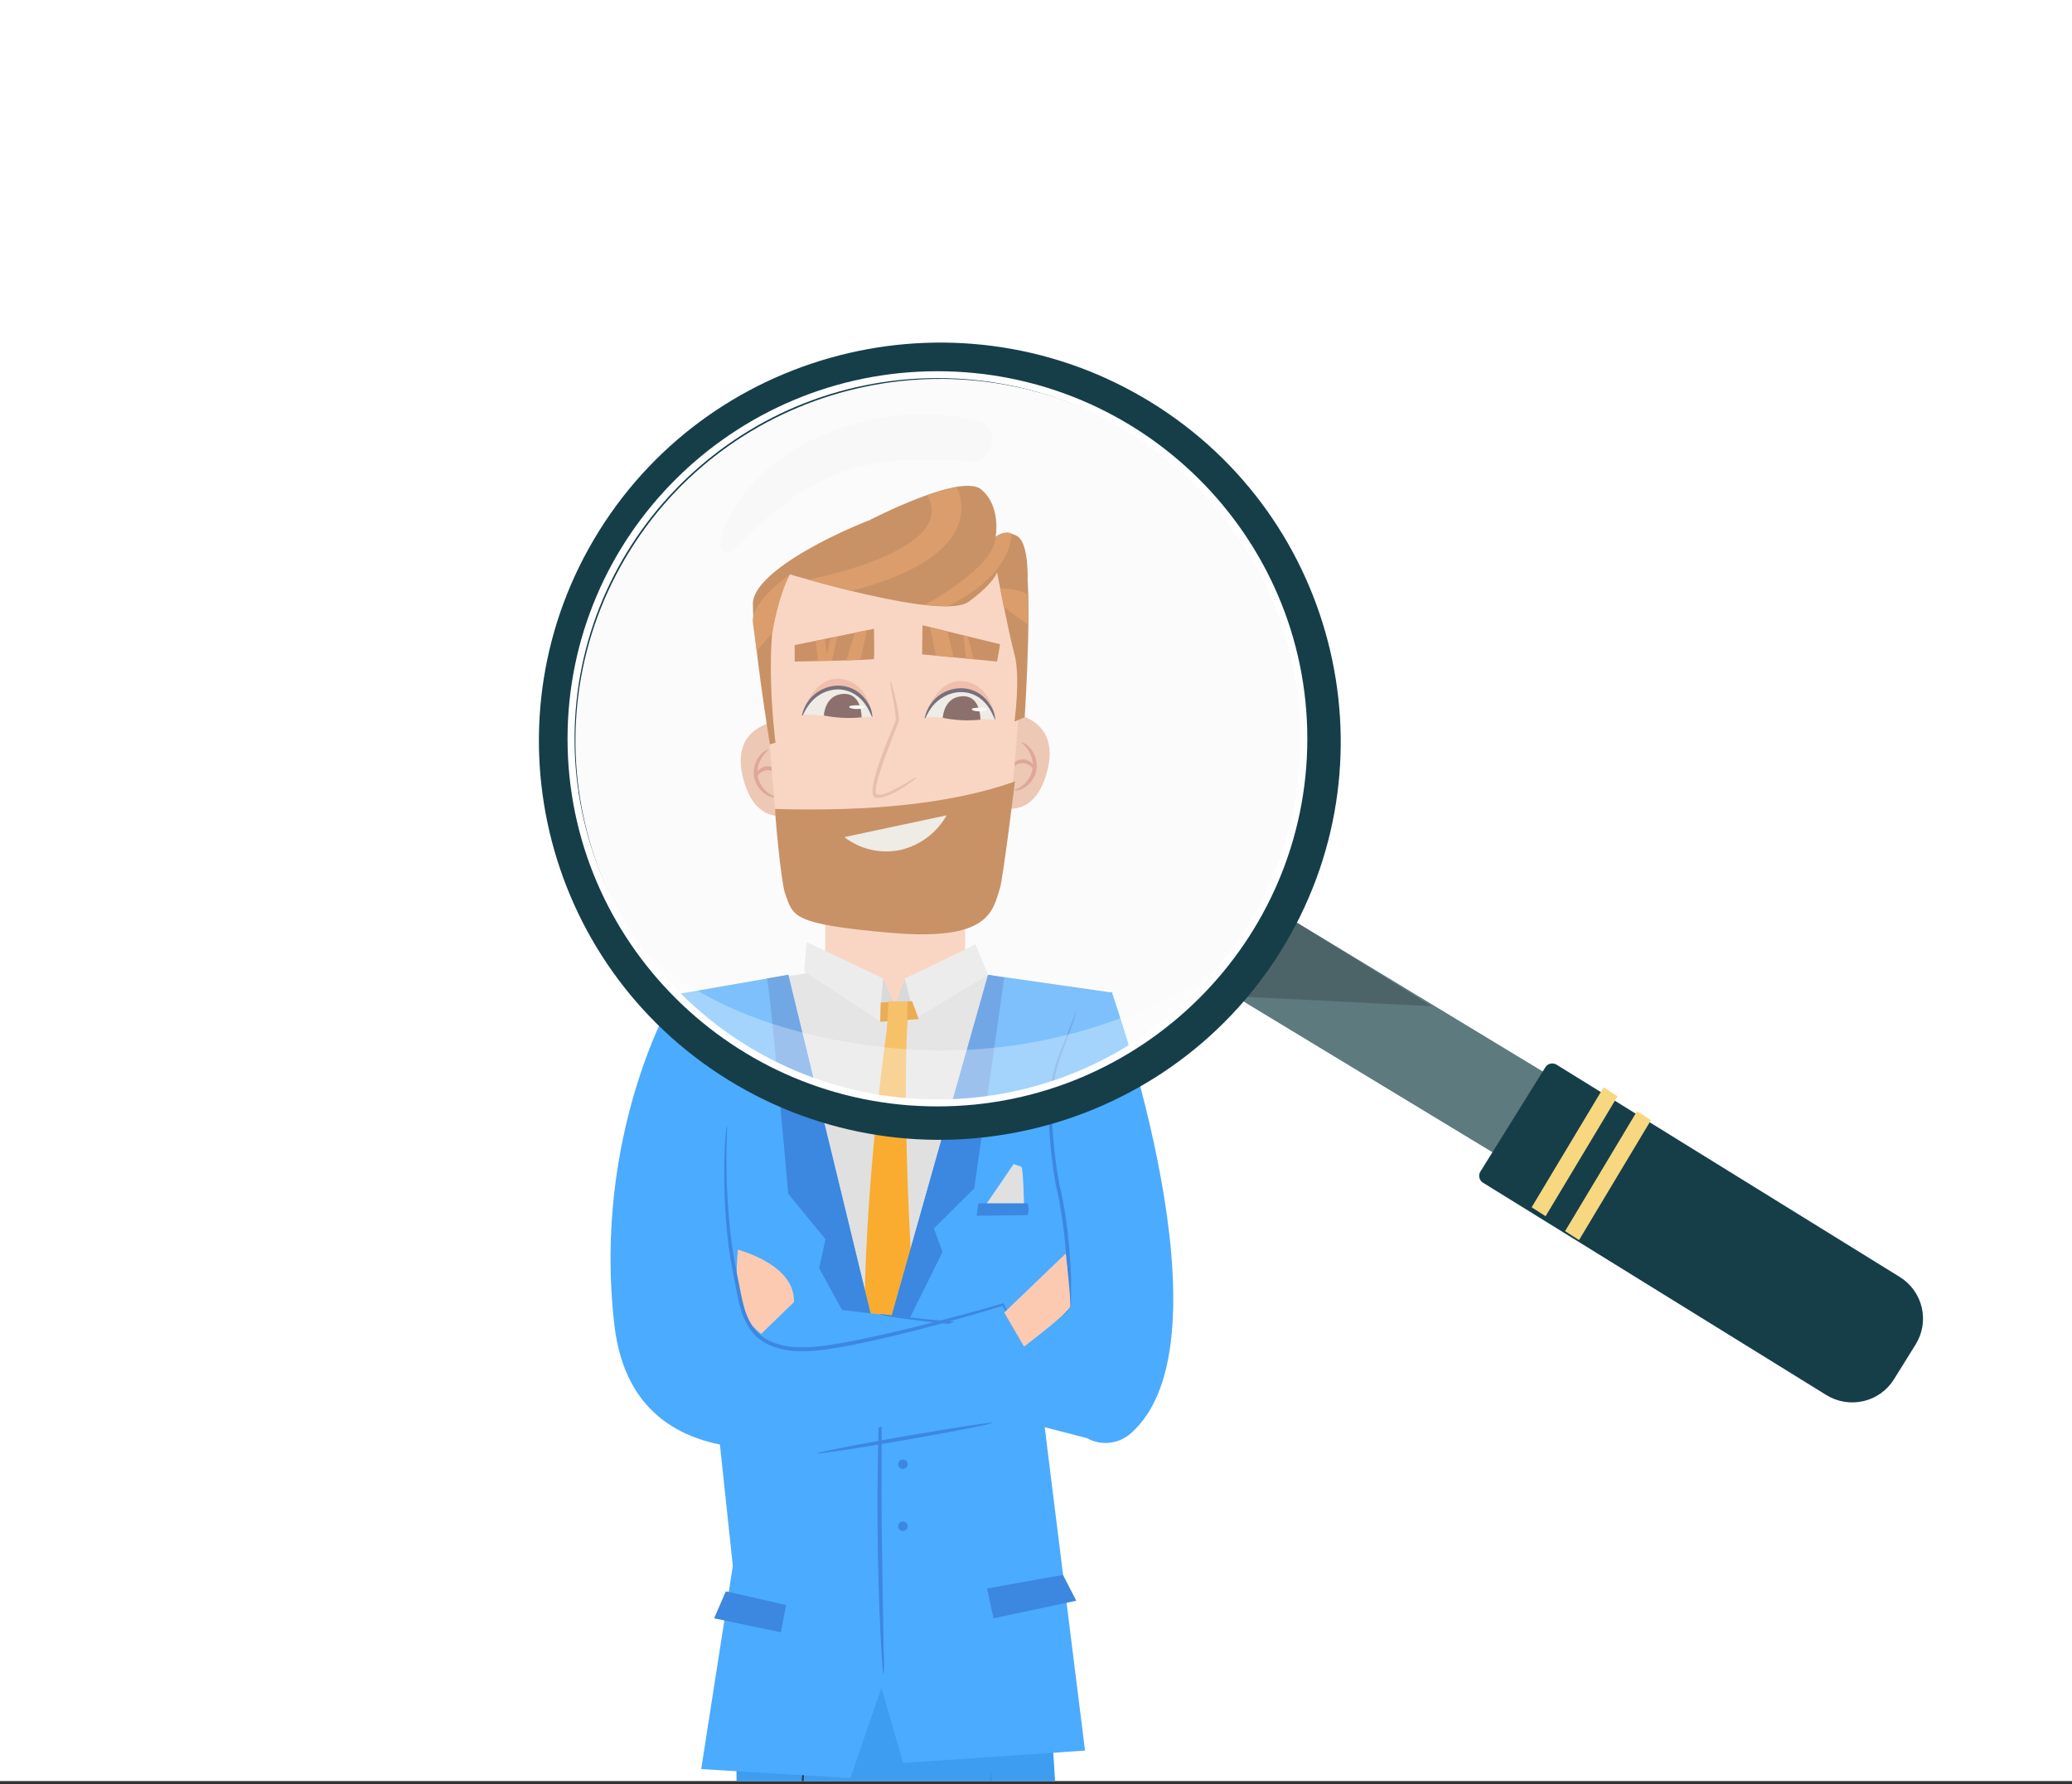 <svg width="266" height="229" viewBox="0 0 266 229" fill="none" xmlns="http://www.w3.org/2000/svg">
<rect x="0" y="0" width="266" height="229" fill="#333333" stroke="none"/>
<g clip-path="url(#clip0_1015_2957)">
<rect width="266" height="228.594" fill="white"/>
<g clip-path="url(#clip1_1015_2957)">
<path d="M134.899 220.525C134.899 220.525 137.522 254.646 137.188 281.696C136.942 303.385 117.939 353.256 117.939 353.256L114.227 353.636C114.227 353.636 117.851 311.866 120.665 288.403C123.049 268.512 114.306 232.665 114.306 232.665C114.306 232.665 114.155 326.103 115.578 353.415H111.04C111.04 353.415 102.297 337.831 98.888 311.62C97.878 303.757 99.73 290.106 98.888 281.696C96.448 257.149 92.76 227.541 95.526 212.464" fill="#3D9DF0"/>
<path d="M115.618 353.437C115.645 353.329 115.68 353.223 115.722 353.12L116.071 352.201C116.222 351.797 116.421 351.299 116.644 350.713C116.763 350.42 116.882 350.103 117.017 349.77C117.152 349.438 117.295 349.073 117.43 348.685C118.559 345.621 120.164 341.163 121.778 335.549C123.653 328.965 125.128 322.275 126.197 315.515C126.793 311.698 127.286 307.675 127.683 303.486C128.081 299.297 128.319 294.958 128.478 290.508C128.788 281.592 128.597 273.087 128.343 265.359C128.089 257.63 127.755 250.678 127.548 244.826C127.341 238.974 127.214 234.254 127.182 230.976C127.182 229.345 127.182 228.07 127.182 227.215C127.182 226.779 127.182 226.423 127.182 226.233C127.172 226.122 127.172 226.011 127.182 225.9C127.191 226.011 127.191 226.122 127.182 226.233C127.182 226.455 127.182 226.779 127.182 227.207C127.182 228.07 127.23 229.345 127.286 230.976C127.373 234.247 127.54 238.974 127.802 244.818C128.065 250.662 128.414 257.614 128.708 265.343C129.003 273.071 129.185 281.592 128.875 290.524C128.724 294.982 128.478 299.337 128.081 303.534C127.683 307.731 127.254 311.785 126.634 315.586C125.54 322.36 124.021 329.059 122.088 335.644C120.435 341.258 118.774 345.7 117.589 348.757C117.446 349.137 117.295 349.493 117.152 349.826C117.009 350.158 116.882 350.475 116.763 350.768L116.143 352.241L115.753 353.136C115.721 353.241 115.675 353.342 115.618 353.437Z" fill="#32383F"/>
<path d="M112.415 353.277C112.382 353.166 112.36 353.052 112.352 352.937C112.352 352.715 112.264 352.382 112.193 351.947C112.074 351.068 111.891 349.777 111.652 348.122C111.199 344.796 110.548 339.982 109.769 334.027C109.379 331.058 108.974 327.795 108.529 324.295C108.084 320.795 107.647 317.05 107.178 313.106C106.272 305.227 105.342 296.549 104.547 287.427C103.752 278.304 103.235 269.578 102.902 261.652C102.838 259.667 102.775 257.735 102.711 255.855C102.711 255.38 102.695 254.913 102.663 254.454V253.076C102.663 252.165 102.663 251.263 102.623 250.384C102.584 249.505 102.623 248.634 102.623 247.786C102.623 246.939 102.623 246.1 102.623 245.276C102.623 243.637 102.623 242.109 102.623 240.565C102.623 237.563 102.727 234.847 102.79 232.464C102.83 231.276 102.854 230.168 102.902 229.146C102.949 228.125 103.005 227.198 103.053 226.359C103.148 224.68 103.22 223.381 103.275 222.494L103.347 221.497C103.348 221.382 103.361 221.268 103.386 221.156C103.395 221.27 103.395 221.383 103.386 221.497C103.386 221.726 103.386 222.059 103.386 222.502C103.386 223.389 103.315 224.688 103.251 226.367C103.251 227.198 103.188 228.132 103.148 229.154C103.108 230.175 103.1 231.284 103.077 232.472C103.077 234.847 102.949 237.571 102.981 240.565V245.268C102.981 246.06 102.981 246.923 103.021 247.77C103.061 248.618 103.021 249.489 103.069 250.368C103.116 251.247 103.069 252.149 103.116 253.06C103.116 253.511 103.116 253.971 103.116 254.438L103.164 255.832C103.233 257.711 103.304 259.643 103.379 261.628C103.736 269.547 104.285 278.257 105.064 287.371C105.842 296.485 106.772 305.164 107.647 313.051C108.108 317.01 108.529 320.732 108.958 324.24C109.387 327.748 109.753 331.002 110.142 333.98C110.873 339.934 111.462 344.757 111.875 348.083C112.074 349.753 112.225 351.044 112.328 351.923C112.328 352.367 112.407 352.715 112.431 352.929C112.435 353.045 112.43 353.162 112.415 353.277Z" fill="#32383F"/>
<path d="M92.927 126.556L103.855 124.869L126.841 125.115L132.984 126.215L119.012 181.004L101.813 178.937L92.927 126.556Z" fill="#E0E0E0"/>
<path d="M114.03 130.839C114.03 130.839 106.614 180.409 114.824 198.036L120.499 203.151L125.951 196.294C125.951 196.294 117.852 179.158 116.843 159.164C115.834 139.169 116.525 130.76 116.525 130.76L114.03 130.839Z" fill="#F9AC30"/>
<path d="M105.938 114.362V124.719C105.938 124.719 111.319 132.226 119.394 127.594L123.908 124.426V113.53L105.938 114.362Z" fill="#FCCAB1"/>
<path d="M103.235 124.678L103.561 120.924L113.393 125.588L112.932 131.028L103.235 124.678Z" fill="#EAEAEA"/>
<path d="M113.393 125.589L114.903 129.089L113.052 129.588L113.393 125.589Z" fill="#CECECE"/>
<path d="M114.904 129.089L116.144 125.589L117.479 129.857L114.904 129.089Z" fill="#CECECE"/>
<path d="M125.204 121.17C125.204 121.312 116.144 125.588 116.144 125.588L117.487 130.759L126.857 125.113L125.204 121.17Z" fill="#EAEAEA"/>
<path d="M86.219 129.526C86.696 128.283 86.967 127.594 86.967 127.594L101.201 125.116L113.052 173.886L113.711 215.015L109.173 228.215L90.019 227.059L94.08 200.991L89.629 159.173" fill="#4BABFF"/>
<path d="M139.574 150.986C139.196 142.992 140.301 134.998 142.832 127.404L126.857 125.116L113.052 173.886L113.155 216.646L115.945 226.267L139.296 224.684C139.296 224.684 133.629 179.437 133.549 178.495C133.47 177.552 139.574 150.986 139.574 150.986Z" fill="#4BABFF"/>
<path d="M87.18 129.588C87.274 129.953 87.33 130.328 87.347 130.704C87.427 131.433 87.53 132.478 87.665 133.761C87.935 136.342 88.349 139.898 88.81 143.825C89.271 147.753 89.604 151.324 89.811 153.922C89.906 155.212 89.962 156.297 89.978 156.986C90.021 157.362 90.021 157.742 89.978 158.118C89.879 157.754 89.823 157.379 89.811 157.002C89.732 156.273 89.62 155.236 89.485 153.945C89.223 151.372 88.81 147.816 88.341 143.881C87.872 139.945 87.546 136.382 87.339 133.793C87.252 132.494 87.196 131.417 87.172 130.72C87.129 130.344 87.132 129.964 87.18 129.588Z" fill="#3C87DF"/>
<path d="M98.451 125.591C98.753 125.543 101.201 153.227 101.201 153.227L105.97 159.047L105.175 162.792L113.043 177.125V173.886L101.201 125.116L98.451 125.591Z" fill="#3C87DF"/>
<path d="M113.059 128.67L117.097 128.503L117.947 130.8L113.004 131.14L113.059 128.67Z" fill="#E8900F"/>
<path d="M114.077 128.503L113.854 132.091L116.398 132.502L116.525 128.559L114.077 128.503Z" fill="#F9AC30"/>
<path d="M142.919 127.709C142.991 127.709 142.617 129.016 142.124 131.106C141.989 131.637 141.846 132.207 141.711 132.824C141.576 133.442 141.417 134.099 141.266 134.796C140.98 136.19 140.686 137.734 140.471 139.357C140.257 140.98 140.026 142.525 139.875 143.95C139.812 144.663 139.74 145.336 139.692 145.969C139.645 146.603 139.605 147.189 139.565 147.727C139.544 148.892 139.462 150.055 139.319 151.211C139.248 150.905 139.219 150.591 139.231 150.277C139.231 149.968 139.231 149.604 139.231 149.168C139.231 148.733 139.231 148.25 139.231 147.711C139.231 147.173 139.231 146.571 139.303 145.937C139.374 145.304 139.382 144.623 139.438 143.91C139.565 142.485 139.748 140.917 140.002 139.278C140.257 137.639 140.567 136.111 140.877 134.701C141.043 134.004 141.194 133.339 141.361 132.729C141.528 132.12 141.687 131.542 141.838 131.019C141.989 130.496 142.14 130.037 142.267 129.625C142.395 129.214 142.522 128.833 142.625 128.58C142.688 128.279 142.787 127.987 142.919 127.709Z" fill="#3C87DF"/>
<path d="M113.099 176.665L120.992 160.678L119.887 157.669L125.069 152.514L128.924 125.472L126.841 125.116L113.052 173.886L113.099 176.665Z" fill="#3C87DF"/>
<path d="M126.387 154.881L130.131 149.401C130.131 149.401 130.838 149.662 131.108 149.749C131.379 149.836 131.458 154.611 131.458 154.611L126.387 154.881Z" fill="#E0E0E0"/>
<path d="M125.608 154.444H131.911C132.089 154.932 132.089 155.468 131.911 155.956L125.378 156.035L125.608 154.444Z" fill="#3C87DF"/>
<path d="M113.416 214.988C113.323 214.494 113.27 213.994 113.257 213.492C113.186 212.526 113.098 211.116 113.019 209.398C112.852 205.945 112.701 201.17 112.661 195.889C112.622 190.607 112.709 185.832 112.82 182.372C112.884 180.646 112.94 179.244 113.003 178.278C113.007 177.776 113.052 177.276 113.138 176.781C113.206 177.28 113.224 177.784 113.194 178.286C113.194 179.26 113.194 180.661 113.194 182.38C113.194 185.84 113.138 190.615 113.194 195.889C113.25 201.162 113.329 205.929 113.408 209.39C113.408 211.116 113.472 212.51 113.496 213.484C113.509 213.987 113.482 214.49 113.416 214.988Z" fill="#3C87DF"/>
<path d="M116.524 187.933C116.524 188.095 116.46 188.25 116.345 188.364C116.23 188.478 116.074 188.543 115.912 188.543C115.75 188.543 115.594 188.478 115.479 188.364C115.365 188.25 115.3 188.095 115.3 187.933C115.3 187.771 115.365 187.616 115.479 187.502C115.594 187.387 115.75 187.323 115.912 187.323C116.074 187.323 116.23 187.387 116.345 187.502C116.46 187.616 116.524 187.771 116.524 187.933Z" fill="#3C87DF"/>
<path d="M116.524 195.89C116.524 196.011 116.488 196.128 116.421 196.229C116.354 196.329 116.258 196.407 116.146 196.453C116.035 196.499 115.911 196.512 115.793 196.488C115.674 196.464 115.565 196.406 115.479 196.321C115.394 196.236 115.336 196.127 115.312 196.009C115.288 195.891 115.3 195.768 115.347 195.657C115.393 195.545 115.472 195.45 115.572 195.383C115.673 195.316 115.791 195.28 115.912 195.28C115.993 195.28 116.072 195.296 116.146 195.327C116.221 195.357 116.288 195.402 116.345 195.459C116.402 195.515 116.447 195.583 116.478 195.657C116.508 195.731 116.524 195.81 116.524 195.89Z" fill="#3C87DF"/>
<path d="M127.436 182.618C127.436 182.753 122.429 183.735 116.198 184.82C109.967 185.904 104.888 186.672 104.864 186.546C104.84 186.419 109.879 185.429 116.11 184.344C122.342 183.26 127.412 182.491 127.436 182.618Z" fill="#3C87DF"/>
<path d="M99.389 92.586C98.523 92.871 93.826 93.877 95.415 99.942C97.005 106.008 101.106 104.59 101.106 104.59L99.389 92.586Z" fill="#EAB69B"/>
<path d="M99.604 102.323C99.604 102.323 99.485 102.37 99.278 102.323C98.979 102.278 98.691 102.179 98.428 102.03C98.047 101.803 97.715 101.505 97.45 101.151C97.29 100.936 97.154 100.705 97.045 100.462C96.931 100.209 96.848 99.943 96.798 99.67C96.719 99.119 96.773 98.556 96.957 98.031C97.101 97.608 97.328 97.218 97.625 96.883C97.82 96.656 98.055 96.466 98.317 96.32C98.507 96.225 98.626 96.202 98.642 96.225C98.658 96.249 98.293 96.526 97.895 97.096C97.665 97.422 97.491 97.783 97.379 98.165C97.16 98.868 97.194 99.623 97.474 100.303C97.567 100.518 97.679 100.725 97.808 100.921C98.024 101.245 98.293 101.531 98.603 101.768C99.175 102.164 99.62 102.243 99.604 102.323Z" fill="#D68772"/>
<path d="M100.024 99.569C99.961 99.569 99.834 99.418 99.572 99.22C99.257 98.958 98.852 98.828 98.443 98.856C98.172 98.885 97.913 98.98 97.688 99.133C97.517 99.253 97.364 99.397 97.235 99.561L96.996 99.426C97.147 99.268 97.259 99.188 97.298 99.212C97.338 99.236 97.298 99.371 97.227 99.569L96.988 99.434C97.083 99.179 97.242 98.953 97.449 98.777C97.72 98.537 98.059 98.388 98.419 98.349C98.718 98.326 99.017 98.384 99.285 98.515C99.498 98.618 99.686 98.767 99.834 98.951C100.064 99.283 100.08 99.569 100.024 99.569Z" fill="#D68772"/>
<path d="M130.457 91.649C131.316 91.934 136.021 92.94 134.431 99.005C132.842 105.071 128.74 103.653 128.74 103.653L130.457 91.649Z" fill="#EAB69B"/>
<path d="M130.235 101.429C130.235 101.35 130.672 101.262 131.229 100.859C131.539 100.622 131.807 100.336 132.023 100.011C132.153 99.819 132.265 99.615 132.357 99.402C132.447 99.171 132.514 98.933 132.556 98.689C132.627 98.209 132.592 97.72 132.453 97.256C132.343 96.874 132.171 96.513 131.944 96.187C131.547 95.617 131.149 95.395 131.197 95.316C131.244 95.236 131.324 95.316 131.515 95.411C131.778 95.554 132.012 95.745 132.206 95.973C132.508 96.305 132.738 96.696 132.882 97.121C133.08 97.649 133.142 98.218 133.065 98.776C133.021 99.049 132.941 99.316 132.826 99.568C132.717 99.811 132.581 100.043 132.421 100.257C132.148 100.62 131.805 100.924 131.411 101.152C131.152 101.301 130.866 101.401 130.569 101.445C130.354 101.476 130.243 101.452 130.235 101.429Z" fill="#D68772"/>
<path d="M129.814 98.657C129.758 98.657 129.814 98.38 130.028 98.063C130.18 97.882 130.366 97.734 130.577 97.628C130.845 97.495 131.145 97.44 131.443 97.469C131.805 97.503 132.147 97.65 132.421 97.889C132.613 98.062 132.761 98.279 132.85 98.522L132.619 98.665C132.532 98.459 132.5 98.332 132.548 98.309C132.595 98.285 132.691 98.356 132.842 98.514L132.611 98.649C132.479 98.486 132.323 98.342 132.15 98.222C131.913 98.064 131.64 97.968 131.356 97.944C130.95 97.924 130.551 98.054 130.235 98.309C130.036 98.507 129.885 98.689 129.814 98.657Z" fill="#D68772"/>
<path d="M126.308 117.371C121.54 122.296 104.34 118.788 101.964 116.579C99.588 114.37 98.244 86.109 98.244 86.109C97.283 71.546 105.668 70.644 113.735 68.585C121.802 66.526 130.425 71.166 131.22 83.195C131.204 83.195 130.139 113.372 126.308 117.371Z" fill="#FCCAB1"/>
<path d="M99.515 103.829C111.437 104.162 121.952 103.251 130.298 100.297C130.298 100.297 128.78 112.698 128.366 114.02C127.42 117.013 126.983 120.838 114.283 119.722C101.582 118.605 101.852 117.599 100.811 114.749C100.239 113.181 99.428 103.956 99.515 103.829Z" fill="#B76A2B"/>
<path d="M108.394 107.441C109.395 108.216 110.552 108.766 111.787 109.053C113.022 109.34 114.305 109.357 115.547 109.104C116.8 108.818 117.98 108.274 119.01 107.506C120.039 106.738 120.896 105.764 121.523 104.646" fill="#ECE9DE"/>
<path d="M117.701 99.742C117.52 99.962 117.305 100.151 117.065 100.304C116.448 100.767 115.8 101.188 115.126 101.563C114.655 101.831 114.16 102.054 113.647 102.228C113.504 102.276 113.358 102.316 113.21 102.347L112.972 102.395C112.89 102.399 112.808 102.399 112.725 102.395C112.628 102.413 112.529 102.413 112.431 102.395C112.304 102.357 112.196 102.272 112.129 102.157C112.042 101.98 111.998 101.784 112.002 101.587C112.003 101.243 112.041 100.901 112.114 100.565C112.177 100.233 112.265 99.892 112.36 99.552C112.543 98.871 112.773 98.182 113.02 97.485C113.512 96.084 114.045 94.777 114.538 93.589C114.657 93.296 114.784 93.011 114.895 92.726C114.895 92.663 114.951 92.591 114.983 92.528V92.433C114.983 92.433 114.983 92.386 114.983 92.354V92.172C114.983 92.108 114.983 92.037 114.983 91.966C114.935 91.419 114.848 90.889 114.776 90.382C114.552 89.363 114.388 88.332 114.283 87.294C114.419 87.541 114.513 87.808 114.561 88.086C114.712 88.608 114.911 89.369 115.11 90.319C115.228 90.842 115.318 91.37 115.38 91.903C115.384 91.976 115.384 92.05 115.38 92.124V92.441V92.584C115.372 92.625 115.358 92.665 115.34 92.702L115.261 92.916C115.15 93.201 115.038 93.494 114.919 93.787C114.45 94.983 113.934 96.289 113.441 97.675C113.202 98.372 112.972 99.053 112.781 99.71C112.686 100.043 112.606 100.367 112.535 100.692C112.466 100.994 112.426 101.301 112.416 101.611C112.436 101.73 112.482 101.843 112.551 101.943C112.551 101.943 112.551 101.943 112.598 101.991H112.956H113.163C113.299 101.967 113.435 101.935 113.568 101.896C114.039 101.719 114.496 101.507 114.935 101.262C115.793 100.835 116.461 100.423 116.93 100.146C117.166 99.975 117.426 99.838 117.701 99.742Z" fill="#E2A893"/>
<path d="M118.377 83.986L128.002 84.904L128.391 82.687L118.432 80.256L118.377 83.986Z" fill="#B9682B"/>
<path d="M118.774 92.021C118.774 92.021 120.093 86.961 123.765 87.444C127.437 87.927 127.739 92.369 127.739 92.369L118.774 92.021Z" fill="#EFA98E"/>
<path d="M118.774 92.02C118.993 91.037 119.55 90.162 120.348 89.545C121.146 88.927 122.135 88.607 123.145 88.638C126.992 88.464 127.763 92.368 127.763 92.368C127.763 92.368 120.832 92.154 118.774 92.02Z" fill="#ECE9DE"/>
<path d="M121.031 92.134C121.031 92.134 121.135 89.466 123.543 89.363C125.951 89.26 125.864 92.372 125.864 92.372C124.25 92.536 122.621 92.456 121.031 92.134Z" fill="#603934"/>
<path d="M127.763 92.369C127.675 92.369 127.516 91.696 126.92 90.785C126.566 90.255 126.106 89.802 125.569 89.455C124.914 89.047 124.156 88.83 123.383 88.829C122.604 88.835 121.84 89.043 121.166 89.431C120.603 89.738 120.106 90.153 119.704 90.651C119.02 91.522 118.829 92.234 118.75 92.187C118.67 92.139 118.75 91.997 118.829 91.688C119.127 90.721 119.727 89.873 120.542 89.269C121.357 88.666 122.344 88.337 123.36 88.331C124.226 88.331 125.072 88.587 125.792 89.067C126.366 89.461 126.842 89.981 127.183 90.587C127.542 91.114 127.743 91.732 127.763 92.369Z" fill="#443949"/>
<path d="M126.698 91.023C126.698 91.158 126.277 91.308 125.729 91.308C125.18 91.308 124.743 91.158 124.751 91.023C124.759 90.888 125.196 90.825 125.729 90.825C126.261 90.825 126.69 90.897 126.698 91.023Z" fill="white"/>
<path d="M103.013 91.721C103.013 91.721 104.333 86.661 108.005 87.144C111.676 87.627 111.979 92.07 111.979 92.07L103.013 91.721Z" fill="#EFA98E"/>
<path d="M103.013 91.72C103.235 90.737 103.793 89.862 104.592 89.245C105.392 88.628 106.382 88.307 107.393 88.339C111.231 88.165 112.002 92.069 112.002 92.069C112.002 92.069 105.064 91.855 103.013 91.72Z" fill="#ECE9DE"/>
<path d="M105.763 91.832C105.763 91.832 105.874 89.163 108.282 89.06C110.691 88.957 110.603 92.069 110.603 92.069C108.987 92.228 107.356 92.148 105.763 91.832Z" fill="#603934"/>
<path d="M111.986 92.069C111.907 92.069 111.748 91.388 111.144 90.486C110.792 89.955 110.335 89.502 109.8 89.155C109.148 88.729 108.387 88.496 107.607 88.482C106.829 88.49 106.066 88.694 105.389 89.076C104.833 89.393 104.344 89.815 103.951 90.319C103.275 91.19 103.084 91.903 102.997 91.847C102.91 91.792 102.997 91.665 103.076 91.349C103.424 90.239 104.168 89.296 105.167 88.696C105.9 88.245 106.745 88.004 107.607 87.999C108.473 87.998 109.32 88.254 110.039 88.736C110.613 89.132 111.091 89.651 111.438 90.256C111.795 90.794 111.985 91.424 111.986 92.069Z" fill="#443949"/>
<path d="M110.96 90.725C110.96 90.859 110.539 91.002 109.991 91.002C109.442 91.002 109.005 90.859 109.013 90.725C109.021 90.59 109.466 90.519 109.991 90.519C110.515 90.519 110.913 90.59 110.96 90.725Z" fill="white"/>
<path d="M102.02 84.903C102.02 84.903 112.137 84.752 112.201 84.562C112.264 84.372 112.201 80.706 112.201 80.706L102.02 82.797V84.903Z" fill="#B9682B"/>
<path d="M99.556 95.317C99.556 95.317 97.346 78.189 101.424 73.716C101.424 73.716 121.023 79.694 124.361 77.231C127.699 74.769 128.001 73.438 128.001 73.438C128.001 73.438 129.44 81.048 130.235 83.986C131.03 86.924 130.235 92.609 130.235 92.609L131.554 92.055C131.554 92.055 132.81 72.425 131.276 71.53C129.742 70.635 122.438 63.239 115.531 65.369C108.624 67.499 96.711 73.24 96.655 77.445C96.599 81.65 98.833 95.539 98.833 95.539L99.556 95.317Z" fill="#B76A2B"/>
<path d="M125.959 62.811C128.558 64.957 127.819 68.893 127.819 68.893C128.244 68.596 128.75 68.437 129.27 68.437C129.789 68.437 130.295 68.596 130.72 68.893C132.087 69.969 131.92 74.388 131.92 74.388L123.503 71.529L111.693 66.731C111.693 66.731 123.36 60.665 125.959 62.811Z" fill="#B76A2B"/>
<path d="M101.423 73.714C101.423 73.714 96.264 77.317 96.654 79.922L97.139 83.549L99.149 81.213C99.149 81.213 99.92 76.47 101.423 73.714Z" fill="#D17933"/>
<path d="M119.013 63.539C123.242 70.769 103.737 74.388 103.737 74.388L109.301 75.837C127.907 71.062 122.781 62.494 122.781 62.494" fill="#D17933"/>
<path d="M118.646 77.643C118.646 77.643 127.651 72.987 127.818 68.893C127.818 68.893 128.915 68.03 129.813 68.458C129.813 68.458 130.377 73.502 121.643 77.825L118.646 77.643Z" fill="#D17933"/>
<path d="M128.391 75.48C128.391 75.48 131.824 75.678 131.928 76.533L132.039 80.263L128.86 77.887L128.391 75.48Z" fill="#D17933"/>
<path d="M120.149 84.159L119.41 80.493L121.643 81.039L122.406 84.373L120.149 84.159Z" fill="#D17933"/>
<path d="M124.004 84.524L123.686 81.539L124.234 81.673L124.989 84.619L124.004 84.524Z" fill="#D17933"/>
<path d="M111.303 80.888L110.476 84.617L108.664 84.76L109.745 81.212L111.303 80.888Z" fill="#D17933"/>
<path d="M106.804 84.807L107.495 81.671L106.597 82.059L106.128 83.984L105.874 82.083L104.738 82.242L104.992 84.807H106.804Z" fill="#D17933"/>
<path d="M126.722 203.879L136.466 202.137L138.167 205.447L127.548 207.703L126.722 203.879Z" fill="#3C87DF"/>
<path d="M93.182 204.243L100.916 206.001L100.24 209.501L91.68 207.703L93.182 204.243Z" fill="#3C87DF"/>
<path d="M142.711 127.303C142.711 127.303 158.79 172.229 145.104 184.028C144.345 184.676 143.405 185.076 142.41 185.176C141.415 185.275 140.414 185.067 139.541 184.582L93.761 172.759L100.914 167.129C100.914 167.129 134.208 172.229 136.616 168.46C140.463 162.426 126.004 132.015 142.711 127.303Z" fill="#4BABFF"/>
<path d="M112.892 168.649C113.107 168.649 113.323 168.668 113.536 168.704L115.379 168.926C116.969 169.116 119.298 169.385 122.167 169.607C123.605 169.71 125.179 169.797 126.864 169.828C128.658 169.876 130.453 169.805 132.237 169.615C133.192 169.51 134.132 169.303 135.042 168.997C135.496 168.843 135.923 168.618 136.306 168.332C136.488 168.192 136.647 168.023 136.775 167.833C136.9 167.647 136.984 167.436 137.022 167.215C137.025 167.157 137.025 167.099 137.022 167.041C137.026 166.983 137.026 166.925 137.022 166.867V165.695C137.022 165.164 137.022 164.642 137.022 164.111C137.022 163.042 136.926 161.965 136.847 160.88C136.727 159.297 136.561 157.816 136.354 156.351C136.243 155.623 136.123 154.902 135.996 154.197C135.869 153.492 135.718 152.796 135.551 152.138C135.016 149.119 134.708 146.065 134.629 143C134.567 140.574 134.958 138.158 135.782 135.874C136.123 134.908 136.473 134.068 136.775 133.332L137.188 132.255L137.53 131.392C137.745 130.877 137.888 130.473 137.991 130.212C138.035 130.069 138.1 129.933 138.182 129.808C138.159 129.954 138.122 130.097 138.071 130.236C137.983 130.513 137.864 130.925 137.681 131.447L137.371 132.318C137.252 132.635 137.125 132.983 136.982 133.356C136.704 134.147 136.37 134.939 136.052 135.913C135.277 138.185 134.929 140.579 135.027 142.977C135.131 146.016 135.458 149.044 136.004 152.035C136.179 152.724 136.322 153.421 136.457 154.134C136.592 154.847 136.72 155.567 136.823 156.311C137.037 157.784 137.212 159.313 137.331 160.865C137.411 161.965 137.475 163.05 137.506 164.119C137.506 164.65 137.506 165.18 137.506 165.703C137.506 165.964 137.506 166.226 137.506 166.495V166.891C137.51 166.959 137.51 167.028 137.506 167.097C137.51 167.168 137.51 167.239 137.506 167.31C137.459 167.594 137.351 167.864 137.188 168.102C137.029 168.333 136.836 168.538 136.616 168.712C136.19 169.025 135.719 169.271 135.217 169.44C134.274 169.754 133.298 169.961 132.308 170.058C130.503 170.246 128.686 170.307 126.872 170.24C125.171 170.193 123.598 170.082 122.159 169.955C119.282 169.694 116.969 169.369 115.371 169.163C114.577 169.037 113.957 168.926 113.536 168.847C113.314 168.804 113.098 168.738 112.892 168.649Z" fill="#3C87DF"/>
<path d="M93.801 160.146C93.801 160.146 102.075 161.889 101.932 167.115L97.489 171.43C97.489 171.43 94.064 169.308 93.801 160.146Z" fill="#FCCAB1"/>
<path d="M86.544 127.792C86.544 127.792 75.989 145.363 78.882 170.132C81.656 193.682 110.96 183.934 110.96 183.934L132.896 175.699L129.24 166.957C129.24 166.957 95.517 182.604 94.603 164.581C94.023 153.17 103.251 132.44 86.544 127.792Z" fill="#4BABFF"/>
<path d="M131.459 172.823C131.381 172.711 131.309 172.594 131.244 172.474L130.696 171.437C130.219 170.526 129.536 169.188 128.669 167.478L128.836 167.549C125.991 168.452 122.168 169.552 117.669 170.716C115.42 171.287 113.004 171.872 110.453 172.411C109.173 172.68 107.854 172.926 106.479 173.132C105.098 173.36 103.698 173.453 102.298 173.409C101.135 173.374 99.988 173.13 98.912 172.688C98.384 172.463 97.887 172.17 97.434 171.817L97.108 171.54C96.997 171.445 96.91 171.334 96.806 171.231C96.616 171.025 96.438 170.809 96.274 170.582C95.681 169.671 95.246 168.667 94.986 167.612C94.716 166.599 94.533 165.593 94.35 164.619C94.168 163.645 93.977 162.711 93.818 161.776C93.746 161.317 93.667 160.858 93.603 160.406C93.54 159.955 93.492 159.504 93.436 159.068C93.238 157.318 93.126 155.679 93.055 154.182C92.983 152.686 92.967 151.324 92.975 150.136C92.983 148.948 93.015 147.919 93.055 147.079C93.095 146.24 93.158 145.599 93.214 145.163C93.227 144.938 93.267 144.714 93.333 144.498C93.349 144.722 93.349 144.947 93.333 145.171C93.333 145.607 93.285 146.256 93.269 147.087C93.254 147.919 93.269 148.948 93.269 150.136C93.269 151.324 93.325 152.67 93.421 154.159C93.516 155.647 93.643 157.279 93.858 159.021C93.921 159.456 93.977 159.9 94.04 160.343C94.104 160.787 94.191 161.246 94.263 161.705C94.422 162.624 94.629 163.566 94.819 164.54C95.01 165.514 95.185 166.504 95.455 167.494C95.694 168.489 96.1 169.436 96.655 170.297C96.806 170.508 96.971 170.709 97.148 170.898C97.235 170.997 97.328 171.089 97.426 171.176L97.72 171.437C97.824 171.52 97.933 171.596 98.046 171.667C98.157 171.73 98.261 171.817 98.38 171.88L98.73 172.07C98.849 172.134 98.976 172.181 99.095 172.237C100.118 172.657 101.209 172.887 102.314 172.918C103.681 172.956 105.049 172.866 106.399 172.648C107.743 172.443 109.046 172.205 110.326 171.944C112.869 171.421 115.285 170.851 117.534 170.297C122.033 169.188 125.864 168.143 128.725 167.296H128.836L128.892 167.398C129.687 169.117 130.362 170.471 130.791 171.405C131.014 171.865 131.181 172.197 131.284 172.474C131.357 172.582 131.416 172.7 131.459 172.823Z" fill="#3C87DF"/>
<path d="M136.824 160.884L128.923 168.462L131.459 172.833C131.459 172.833 137.261 168.462 137.388 167.67C137.515 166.878 136.824 160.884 136.824 160.884Z" fill="#FCCAB1"/>
</g>
<path d="M207.661 143.337L201.11 153.648L157.417 127.192L163.968 116.884L207.661 143.337Z" fill="#5D7A7F"/>
<path opacity="0.18" d="M158.642 127.875L183.764 129.139L165.043 117.497C165.043 117.497 162.054 123.662 158.642 127.875Z" fill="black"/>
<path opacity="0.3" d="M120.653 142.619C147.049 142.619 168.446 121.359 168.446 95.133C168.446 68.906 147.049 47.646 120.653 47.646C94.258 47.646 72.86 68.906 72.86 95.133C72.86 121.359 94.258 142.619 120.653 142.619Z" fill="#F2F2F2"/>
<path opacity="0.3" d="M138.51 132.419C129.955 134.805 120.98 135.429 112.161 134.252C103.671 133.168 94.588 130.669 87.486 125.832C84.51 123.852 81.853 121.456 79.6 118.723C86.004 129.212 96.424 136.823 108.59 139.897C127.826 144.758 147.353 137.44 158.643 122.859C152.699 127.27 145.615 130.41 138.51 132.419Z" fill="white"/>
<path d="M245.925 172.559L243.146 177.025C242.714 177.725 242.145 178.334 241.473 178.815C240.802 179.296 240.04 179.641 239.233 179.83C238.425 180.018 237.588 180.046 236.769 179.913C235.95 179.779 235.167 179.487 234.463 179.052L190.384 151.796C190.149 151.651 189.983 151.42 189.92 151.154C189.857 150.888 189.902 150.608 190.047 150.375L198.393 136.978C198.464 136.863 198.558 136.764 198.669 136.685C198.779 136.606 198.905 136.55 199.037 136.519C199.17 136.488 199.308 136.483 199.442 136.505C199.577 136.527 199.706 136.574 199.821 136.645L243.898 163.901C245.321 164.79 246.332 166.198 246.711 167.819C247.091 169.439 246.808 171.143 245.925 172.559Z" fill="#153E49"/>
<path d="M207.66 140.704L198.421 156.099L196.631 154.951L205.87 139.556L207.66 140.704Z" fill="#F7D77F"/>
<path d="M211.95 143.767L202.713 159.163L200.921 158.015L210.16 142.619L211.95 143.767Z" fill="#F7D77F"/>
<path d="M164.402 122.106C149.436 146.086 117.64 153.496 93.517 138.622C69.394 123.749 61.941 92.137 76.901 68.156C91.862 44.176 123.657 36.77 147.786 51.643C171.916 66.516 179.365 98.141 164.402 122.106ZM80.897 70.615C67.289 92.422 74.064 121.14 95.991 134.659C117.918 148.178 146.815 141.442 160.413 119.647C174.011 97.852 167.239 69.123 145.315 55.607C123.391 42.091 94.488 48.82 80.897 70.615Z" fill="#153E49"/>
<path d="M125.678 54.049C118.863 52.28 111.386 53.245 104.975 56.115C99.443 58.575 94.063 63.297 92.5 69.462C92.263 70.387 93.371 71.466 94.169 70.628C97.907 66.691 101.858 63.229 106.844 61.072C112.545 58.605 118.578 58.87 124.607 59.197C127.441 59.361 128.631 54.801 125.678 54.049Z" fill="#F8F8F8"/>
<path d="M120.348 142.006C94.162 142.006 72.86 120.841 72.86 94.819C72.86 68.796 94.162 47.646 120.348 47.646C146.535 47.646 167.833 68.799 167.833 94.819C167.833 120.838 146.526 142.006 120.348 142.006ZM120.348 48.528C94.66 48.528 73.761 69.29 73.761 94.819C73.761 120.347 94.66 141.11 120.348 141.11C146.037 141.11 166.932 120.347 166.932 94.819C166.932 69.29 146.034 48.528 120.348 48.528Z" fill="white"/>
</g>
<defs>
<clipPath id="clip0_1015_2957">
<rect width="266" height="228.594" fill="white"/>
</clipPath>
<clipPath id="clip1_1015_2957">
<rect width="72.342" height="299.012" fill="white" transform="translate(78.374 62.352)"/>
</clipPath>
</defs>
</svg>
